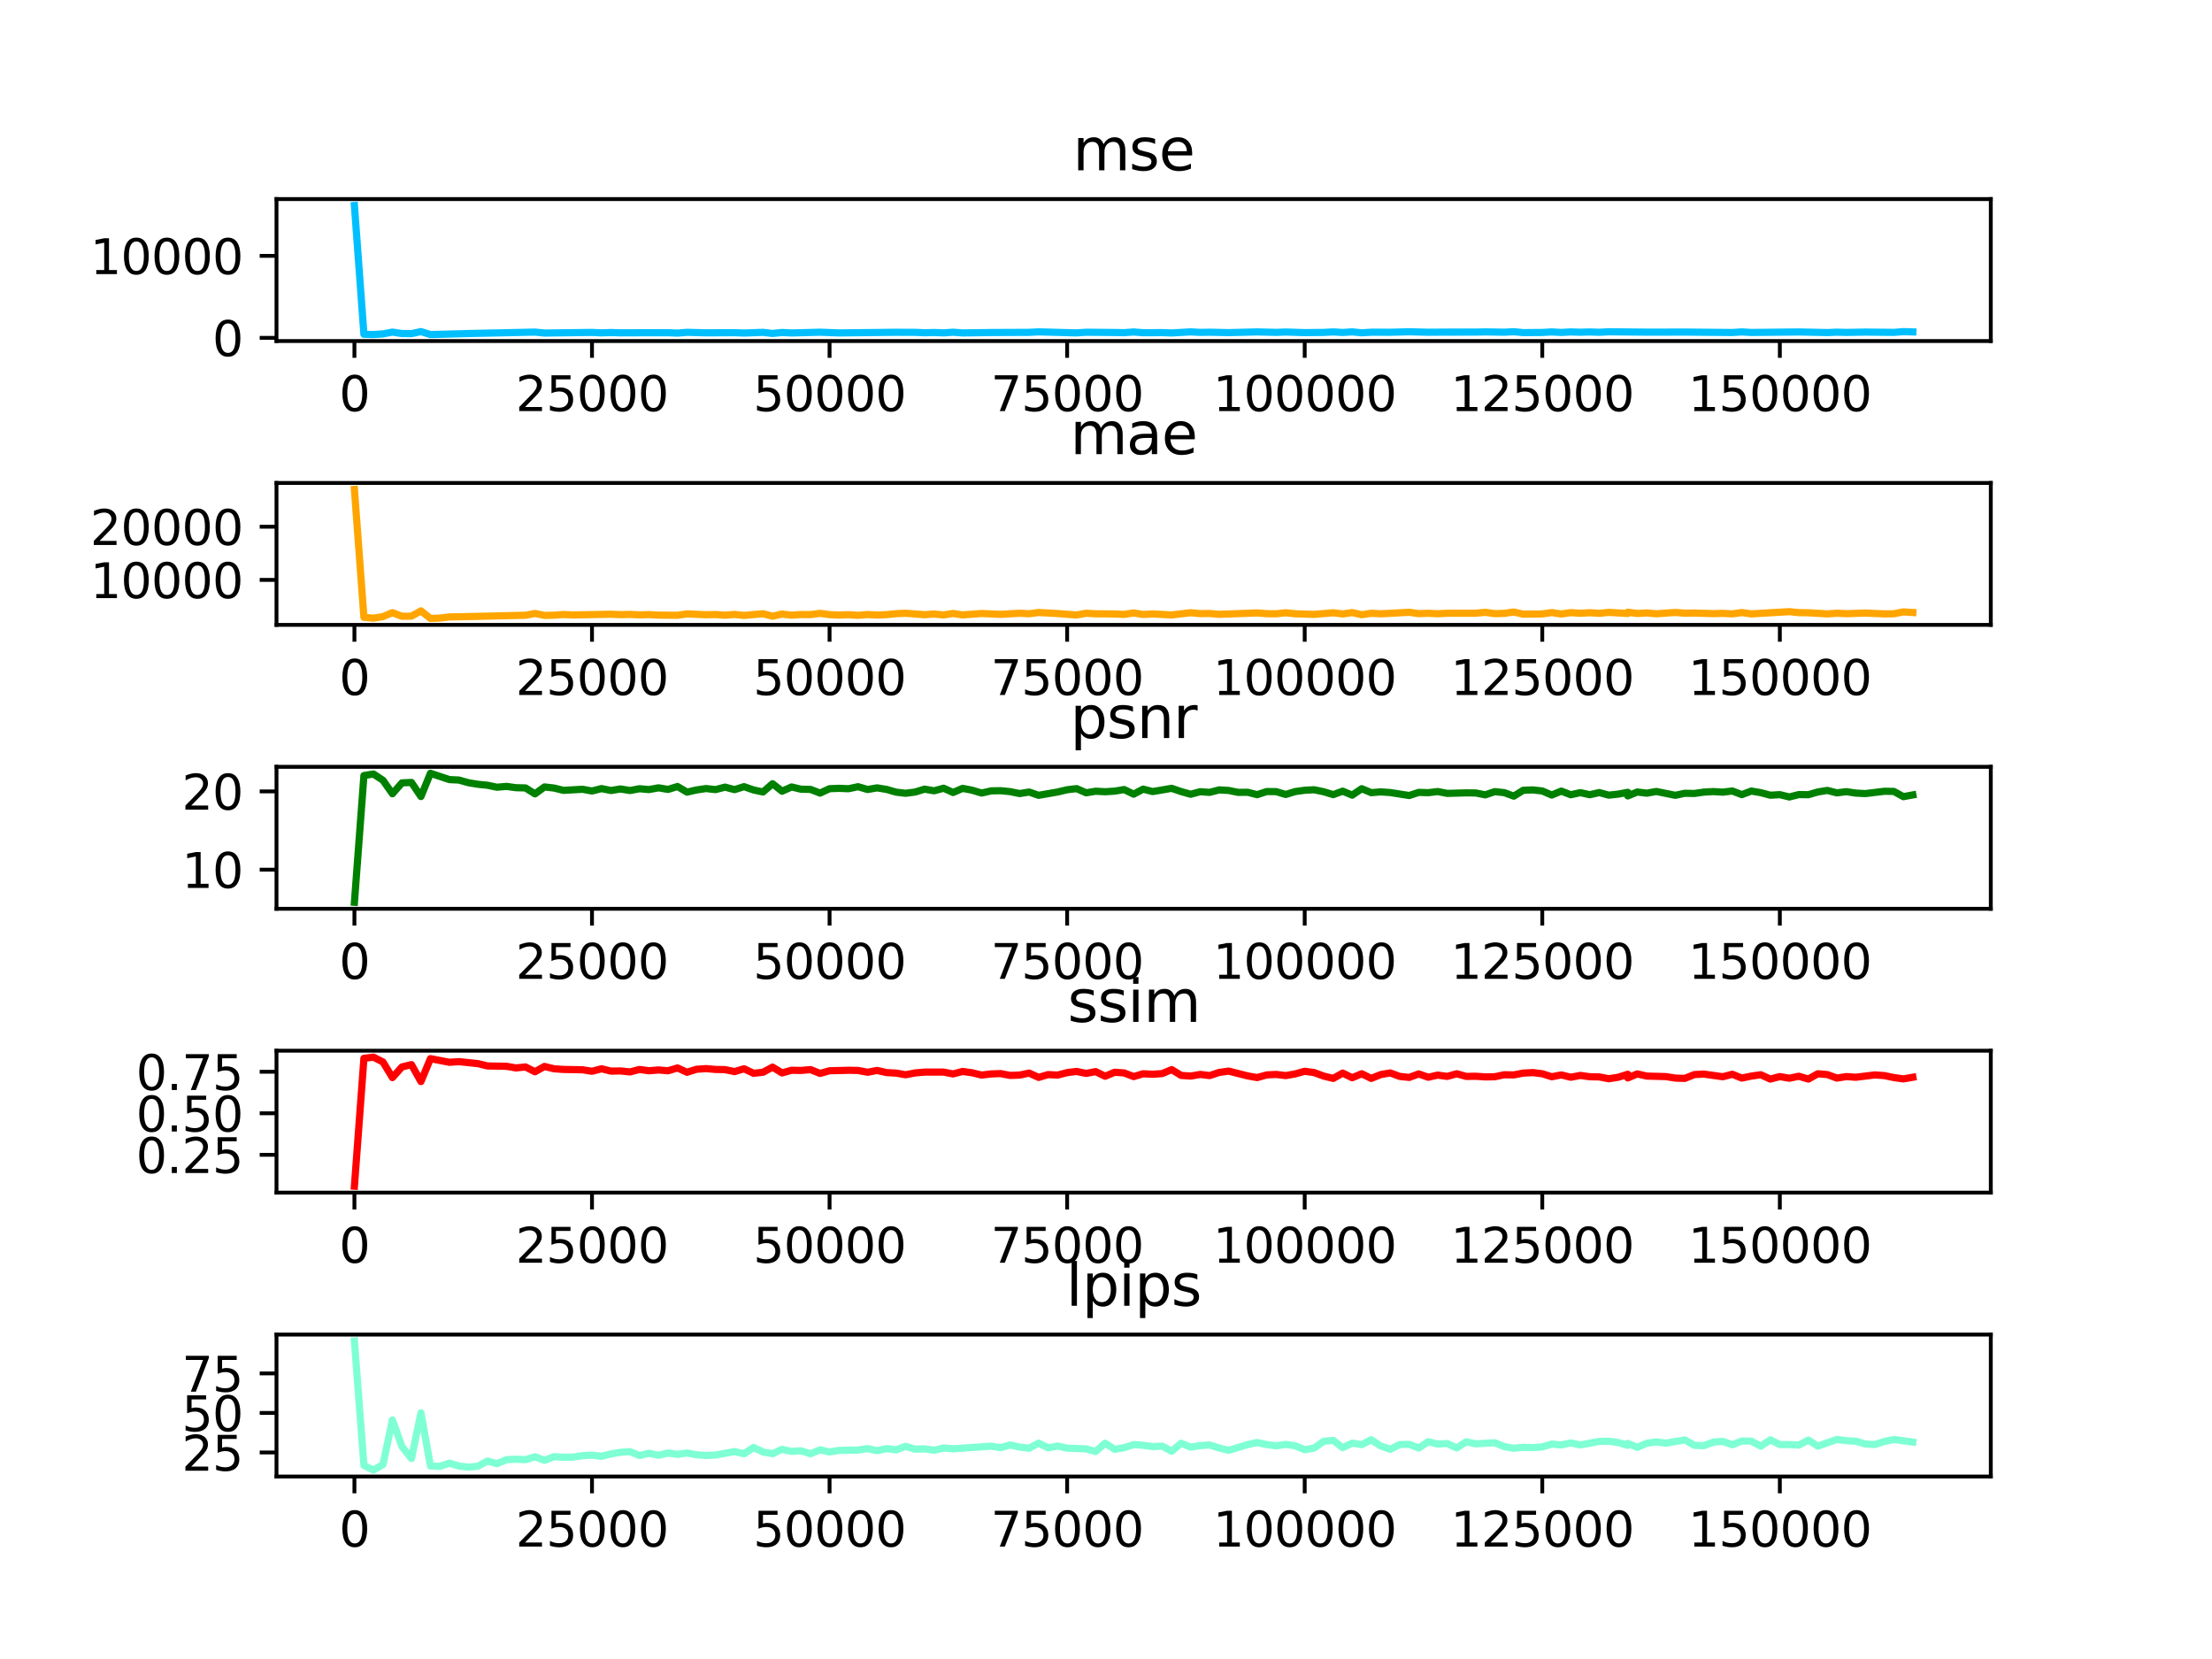 <?xml version="1.0" encoding="utf-8" standalone="no"?>
<!DOCTYPE svg PUBLIC "-//W3C//DTD SVG 1.1//EN"
  "http://www.w3.org/Graphics/SVG/1.1/DTD/svg11.dtd">
<svg xmlns:xlink="http://www.w3.org/1999/xlink" width="460.8pt" height="345.6pt" viewBox="0 0 460.8 345.6" xmlns="http://www.w3.org/2000/svg" version="1.1">
 <defs>
  <style type="text/css">*{stroke-linejoin: round; stroke-linecap: butt}</style>
 </defs>
 <g id="figure_1">
  <g id="patch_1">
   <path d="M 0 345.6 
L 460.8 345.6 
L 460.8 0 
L 0 0 
z
" style="fill: #ffffff"/>
  </g>
  <g id="axes_1">
   <g id="patch_2">
    <path d="M 57.6 71.04 
L 414.72 71.04 
L 414.72 41.472 
L 57.6 41.472 
z
" style="fill: #ffffff"/>
   </g>
   <g id="matplotlib.axis_1">
    <g id="xtick_1">
     <g id="line2d_1">
      <defs>
       <path id="m366ecd8bca" d="M 0 0 
L 0 3.5 
" style="stroke: #000000; stroke-width: 0.8"/>
      </defs>
      <g>
       <use xlink:href="#m366ecd8bca" x="73.833" y="71.04" style="stroke: #000000; stroke-width: 0.8"/>
      </g>
     </g>
     <g id="text_1">
      <!-- 0 -->
      <g transform="translate(70.651 85.638)scale(0.1 -0.1)">
       <defs>
        <path id="DejaVuSans-30" d="M 2034 4250 
Q 1547 4250 1301 3770 
Q 1056 3291 1056 2328 
Q 1056 1369 1301 889 
Q 1547 409 2034 409 
Q 2525 409 2770 889 
Q 3016 1369 3016 2328 
Q 3016 3291 2770 3770 
Q 2525 4250 2034 4250 
z
M 2034 4750 
Q 2819 4750 3233 4129 
Q 3647 3509 3647 2328 
Q 3647 1150 3233 529 
Q 2819 -91 2034 -91 
Q 1250 -91 836 529 
Q 422 1150 422 2328 
Q 422 3509 836 4129 
Q 1250 4750 2034 4750 
z
" transform="scale(0.016)"/>
       </defs>
       <use xlink:href="#DejaVuSans-30"/>
      </g>
     </g>
    </g>
    <g id="xtick_2">
     <g id="line2d_2">
      <g>
       <use xlink:href="#m366ecd8bca" x="123.323" y="71.04" style="stroke: #000000; stroke-width: 0.8"/>
      </g>
     </g>
     <g id="text_2">
      <!-- 25000 -->
      <g transform="translate(107.416 85.638)scale(0.1 -0.1)">
       <defs>
        <path id="DejaVuSans-32" d="M 1228 531 
L 3431 531 
L 3431 0 
L 469 0 
L 469 531 
Q 828 903 1448 1529 
Q 2069 2156 2228 2338 
Q 2531 2678 2651 2914 
Q 2772 3150 2772 3378 
Q 2772 3750 2511 3984 
Q 2250 4219 1831 4219 
Q 1534 4219 1204 4116 
Q 875 4013 500 3803 
L 500 4441 
Q 881 4594 1212 4672 
Q 1544 4750 1819 4750 
Q 2544 4750 2975 4387 
Q 3406 4025 3406 3419 
Q 3406 3131 3298 2873 
Q 3191 2616 2906 2266 
Q 2828 2175 2409 1742 
Q 1991 1309 1228 531 
z
" transform="scale(0.016)"/>
        <path id="DejaVuSans-35" d="M 691 4666 
L 3169 4666 
L 3169 4134 
L 1269 4134 
L 1269 2991 
Q 1406 3038 1543 3061 
Q 1681 3084 1819 3084 
Q 2600 3084 3056 2656 
Q 3513 2228 3513 1497 
Q 3513 744 3044 326 
Q 2575 -91 1722 -91 
Q 1428 -91 1123 -41 
Q 819 9 494 109 
L 494 744 
Q 775 591 1075 516 
Q 1375 441 1709 441 
Q 2250 441 2565 725 
Q 2881 1009 2881 1497 
Q 2881 1984 2565 2268 
Q 2250 2553 1709 2553 
Q 1456 2553 1204 2497 
Q 953 2441 691 2322 
L 691 4666 
z
" transform="scale(0.016)"/>
       </defs>
       <use xlink:href="#DejaVuSans-32"/>
       <use xlink:href="#DejaVuSans-35" x="63.623"/>
       <use xlink:href="#DejaVuSans-30" x="127.246"/>
       <use xlink:href="#DejaVuSans-30" x="190.869"/>
       <use xlink:href="#DejaVuSans-30" x="254.492"/>
      </g>
     </g>
    </g>
    <g id="xtick_3">
     <g id="line2d_3">
      <g>
       <use xlink:href="#m366ecd8bca" x="172.813" y="71.04" style="stroke: #000000; stroke-width: 0.8"/>
      </g>
     </g>
     <g id="text_3">
      <!-- 50000 -->
      <g transform="translate(156.907 85.638)scale(0.1 -0.1)">
       <use xlink:href="#DejaVuSans-35"/>
       <use xlink:href="#DejaVuSans-30" x="63.623"/>
       <use xlink:href="#DejaVuSans-30" x="127.246"/>
       <use xlink:href="#DejaVuSans-30" x="190.869"/>
       <use xlink:href="#DejaVuSans-30" x="254.492"/>
      </g>
     </g>
    </g>
    <g id="xtick_4">
     <g id="line2d_4">
      <g>
       <use xlink:href="#m366ecd8bca" x="222.303" y="71.04" style="stroke: #000000; stroke-width: 0.8"/>
      </g>
     </g>
     <g id="text_4">
      <!-- 75000 -->
      <g transform="translate(206.397 85.638)scale(0.1 -0.1)">
       <defs>
        <path id="DejaVuSans-37" d="M 525 4666 
L 3525 4666 
L 3525 4397 
L 1831 0 
L 1172 0 
L 2766 4134 
L 525 4134 
L 525 4666 
z
" transform="scale(0.016)"/>
       </defs>
       <use xlink:href="#DejaVuSans-37"/>
       <use xlink:href="#DejaVuSans-35" x="63.623"/>
       <use xlink:href="#DejaVuSans-30" x="127.246"/>
       <use xlink:href="#DejaVuSans-30" x="190.869"/>
       <use xlink:href="#DejaVuSans-30" x="254.492"/>
      </g>
     </g>
    </g>
    <g id="xtick_5">
     <g id="line2d_5">
      <g>
       <use xlink:href="#m366ecd8bca" x="271.793" y="71.04" style="stroke: #000000; stroke-width: 0.8"/>
      </g>
     </g>
     <g id="text_5">
      <!-- 100000 -->
      <g transform="translate(252.705 85.638)scale(0.1 -0.1)">
       <defs>
        <path id="DejaVuSans-31" d="M 794 531 
L 1825 531 
L 1825 4091 
L 703 3866 
L 703 4441 
L 1819 4666 
L 2450 4666 
L 2450 531 
L 3481 531 
L 3481 0 
L 794 0 
L 794 531 
z
" transform="scale(0.016)"/>
       </defs>
       <use xlink:href="#DejaVuSans-31"/>
       <use xlink:href="#DejaVuSans-30" x="63.623"/>
       <use xlink:href="#DejaVuSans-30" x="127.246"/>
       <use xlink:href="#DejaVuSans-30" x="190.869"/>
       <use xlink:href="#DejaVuSans-30" x="254.492"/>
       <use xlink:href="#DejaVuSans-30" x="318.115"/>
      </g>
     </g>
    </g>
    <g id="xtick_6">
     <g id="line2d_6">
      <g>
       <use xlink:href="#m366ecd8bca" x="321.283" y="71.04" style="stroke: #000000; stroke-width: 0.8"/>
      </g>
     </g>
     <g id="text_6">
      <!-- 125000 -->
      <g transform="translate(302.195 85.638)scale(0.1 -0.1)">
       <use xlink:href="#DejaVuSans-31"/>
       <use xlink:href="#DejaVuSans-32" x="63.623"/>
       <use xlink:href="#DejaVuSans-35" x="127.246"/>
       <use xlink:href="#DejaVuSans-30" x="190.869"/>
       <use xlink:href="#DejaVuSans-30" x="254.492"/>
       <use xlink:href="#DejaVuSans-30" x="318.115"/>
      </g>
     </g>
    </g>
    <g id="xtick_7">
     <g id="line2d_7">
      <g>
       <use xlink:href="#m366ecd8bca" x="370.773" y="71.04" style="stroke: #000000; stroke-width: 0.8"/>
      </g>
     </g>
     <g id="text_7">
      <!-- 150000 -->
      <g transform="translate(351.685 85.638)scale(0.1 -0.1)">
       <use xlink:href="#DejaVuSans-31"/>
       <use xlink:href="#DejaVuSans-35" x="63.623"/>
       <use xlink:href="#DejaVuSans-30" x="127.246"/>
       <use xlink:href="#DejaVuSans-30" x="190.869"/>
       <use xlink:href="#DejaVuSans-30" x="254.492"/>
       <use xlink:href="#DejaVuSans-30" x="318.115"/>
      </g>
     </g>
    </g>
   </g>
   <g id="matplotlib.axis_2">
    <g id="ytick_1">
     <g id="line2d_8">
      <defs>
       <path id="mb824ceffa5" d="M 0 0 
L -3.5 0 
" style="stroke: #000000; stroke-width: 0.8"/>
      </defs>
      <g>
       <use xlink:href="#mb824ceffa5" x="57.6" y="70.375" style="stroke: #000000; stroke-width: 0.8"/>
      </g>
     </g>
     <g id="text_8">
      <!-- 0 -->
      <g transform="translate(44.237 74.174)scale(0.1 -0.1)">
       <use xlink:href="#DejaVuSans-30"/>
      </g>
     </g>
    </g>
    <g id="ytick_2">
     <g id="line2d_9">
      <g>
       <use xlink:href="#mb824ceffa5" x="57.6" y="53.303" style="stroke: #000000; stroke-width: 0.8"/>
      </g>
     </g>
     <g id="text_9">
      <!-- 10000 -->
      <g transform="translate(18.788 57.102)scale(0.1 -0.1)">
       <use xlink:href="#DejaVuSans-31"/>
       <use xlink:href="#DejaVuSans-30" x="63.623"/>
       <use xlink:href="#DejaVuSans-30" x="127.246"/>
       <use xlink:href="#DejaVuSans-30" x="190.869"/>
       <use xlink:href="#DejaVuSans-30" x="254.492"/>
      </g>
     </g>
    </g>
   </g>
   <g id="line2d_10">
    <path d="M 73.833 42.816 
L 75.812 69.645 
L 77.792 69.689 
L 79.772 69.568 
L 81.751 69.181 
L 83.731 69.488 
L 85.71 69.501 
L 87.69 69.08 
L 89.67 69.696 
L 97.588 69.482 
L 111.445 69.183 
L 113.425 69.377 
L 123.323 69.251 
L 125.302 69.34 
L 127.282 69.273 
L 129.262 69.336 
L 133.221 69.321 
L 139.16 69.313 
L 141.139 69.389 
L 143.119 69.231 
L 147.078 69.335 
L 153.017 69.303 
L 154.996 69.378 
L 158.956 69.234 
L 160.935 69.467 
L 162.915 69.261 
L 164.894 69.362 
L 170.833 69.207 
L 174.792 69.352 
L 186.67 69.222 
L 190.629 69.235 
L 192.609 69.316 
L 194.588 69.267 
L 196.568 69.346 
L 198.548 69.208 
L 200.527 69.353 
L 206.466 69.273 
L 214.384 69.236 
L 216.364 69.134 
L 224.282 69.348 
L 226.262 69.212 
L 232.201 69.267 
L 234.18 69.302 
L 236.16 69.158 
L 238.14 69.312 
L 242.099 69.29 
L 244.078 69.359 
L 248.038 69.14 
L 250.017 69.244 
L 251.997 69.207 
L 255.956 69.293 
L 261.895 69.145 
L 265.854 69.244 
L 267.834 69.169 
L 271.793 69.293 
L 275.752 69.248 
L 277.732 69.148 
L 279.711 69.261 
L 281.691 69.137 
L 283.67 69.329 
L 285.65 69.206 
L 289.609 69.216 
L 293.568 69.115 
L 297.528 69.214 
L 301.487 69.188 
L 307.426 69.186 
L 309.405 69.139 
L 313.364 69.207 
L 315.344 69.104 
L 317.324 69.292 
L 321.283 69.259 
L 323.262 69.146 
L 325.242 69.257 
L 327.222 69.148 
L 329.201 69.211 
L 331.181 69.156 
L 333.16 69.222 
L 335.14 69.117 
L 343.058 69.195 
L 347.018 69.19 
L 350.977 69.179 
L 360.875 69.268 
L 362.854 69.144 
L 364.834 69.26 
L 374.732 69.157 
L 378.691 69.237 
L 380.671 69.282 
L 382.65 69.198 
L 384.63 69.252 
L 388.589 69.182 
L 394.528 69.242 
L 396.508 69.086 
L 398.487 69.143 
L 398.487 69.143 
" clip-path="url(#p2073934089)" style="fill: none; stroke: #00bfff; stroke-width: 1.5; stroke-linecap: square"/>
   </g>
   <g id="patch_3">
    <path d="M 57.6 71.04 
L 57.6 41.472 
" style="fill: none; stroke: #000000; stroke-width: 0.8; stroke-linejoin: miter; stroke-linecap: square"/>
   </g>
   <g id="patch_4">
    <path d="M 414.72 71.04 
L 414.72 41.472 
" style="fill: none; stroke: #000000; stroke-width: 0.8; stroke-linejoin: miter; stroke-linecap: square"/>
   </g>
   <g id="patch_5">
    <path d="M 57.6 71.04 
L 414.72 71.04 
" style="fill: none; stroke: #000000; stroke-width: 0.8; stroke-linejoin: miter; stroke-linecap: square"/>
   </g>
   <g id="patch_6">
    <path d="M 57.6 41.472 
L 414.72 41.472 
" style="fill: none; stroke: #000000; stroke-width: 0.8; stroke-linejoin: miter; stroke-linecap: square"/>
   </g>
   <g id="text_10">
    <!-- mse -->
    <g transform="translate(223.498 35.472)scale(0.12 -0.12)">
     <defs>
      <path id="DejaVuSans-6d" d="M 3328 2828 
Q 3544 3216 3844 3400 
Q 4144 3584 4550 3584 
Q 5097 3584 5394 3201 
Q 5691 2819 5691 2113 
L 5691 0 
L 5113 0 
L 5113 2094 
Q 5113 2597 4934 2840 
Q 4756 3084 4391 3084 
Q 3944 3084 3684 2787 
Q 3425 2491 3425 1978 
L 3425 0 
L 2847 0 
L 2847 2094 
Q 2847 2600 2669 2842 
Q 2491 3084 2119 3084 
Q 1678 3084 1418 2786 
Q 1159 2488 1159 1978 
L 1159 0 
L 581 0 
L 581 3500 
L 1159 3500 
L 1159 2956 
Q 1356 3278 1631 3431 
Q 1906 3584 2284 3584 
Q 2666 3584 2933 3390 
Q 3200 3197 3328 2828 
z
" transform="scale(0.016)"/>
      <path id="DejaVuSans-73" d="M 2834 3397 
L 2834 2853 
Q 2591 2978 2328 3040 
Q 2066 3103 1784 3103 
Q 1356 3103 1142 2972 
Q 928 2841 928 2578 
Q 928 2378 1081 2264 
Q 1234 2150 1697 2047 
L 1894 2003 
Q 2506 1872 2764 1633 
Q 3022 1394 3022 966 
Q 3022 478 2636 193 
Q 2250 -91 1575 -91 
Q 1294 -91 989 -36 
Q 684 19 347 128 
L 347 722 
Q 666 556 975 473 
Q 1284 391 1588 391 
Q 1994 391 2212 530 
Q 2431 669 2431 922 
Q 2431 1156 2273 1281 
Q 2116 1406 1581 1522 
L 1381 1569 
Q 847 1681 609 1914 
Q 372 2147 372 2553 
Q 372 3047 722 3315 
Q 1072 3584 1716 3584 
Q 2034 3584 2315 3537 
Q 2597 3491 2834 3397 
z
" transform="scale(0.016)"/>
      <path id="DejaVuSans-65" d="M 3597 1894 
L 3597 1613 
L 953 1613 
Q 991 1019 1311 708 
Q 1631 397 2203 397 
Q 2534 397 2845 478 
Q 3156 559 3463 722 
L 3463 178 
Q 3153 47 2828 -22 
Q 2503 -91 2169 -91 
Q 1331 -91 842 396 
Q 353 884 353 1716 
Q 353 2575 817 3079 
Q 1281 3584 2069 3584 
Q 2775 3584 3186 3129 
Q 3597 2675 3597 1894 
z
M 3022 2063 
Q 3016 2534 2758 2815 
Q 2500 3097 2075 3097 
Q 1594 3097 1305 2825 
Q 1016 2553 972 2059 
L 3022 2063 
z
" transform="scale(0.016)"/>
     </defs>
     <use xlink:href="#DejaVuSans-6d"/>
     <use xlink:href="#DejaVuSans-73" x="97.412"/>
     <use xlink:href="#DejaVuSans-65" x="149.512"/>
    </g>
   </g>
  </g>
  <g id="axes_2">
   <g id="patch_7">
    <path d="M 57.6 130.176 
L 414.72 130.176 
L 414.72 100.608 
L 57.6 100.608 
z
" style="fill: #ffffff"/>
   </g>
   <g id="matplotlib.axis_3">
    <g id="xtick_8">
     <g id="line2d_11">
      <g>
       <use xlink:href="#m366ecd8bca" x="73.833" y="130.176" style="stroke: #000000; stroke-width: 0.8"/>
      </g>
     </g>
     <g id="text_11">
      <!-- 0 -->
      <g transform="translate(70.651 144.774)scale(0.1 -0.1)">
       <use xlink:href="#DejaVuSans-30"/>
      </g>
     </g>
    </g>
    <g id="xtick_9">
     <g id="line2d_12">
      <g>
       <use xlink:href="#m366ecd8bca" x="123.323" y="130.176" style="stroke: #000000; stroke-width: 0.8"/>
      </g>
     </g>
     <g id="text_12">
      <!-- 25000 -->
      <g transform="translate(107.416 144.774)scale(0.1 -0.1)">
       <use xlink:href="#DejaVuSans-32"/>
       <use xlink:href="#DejaVuSans-35" x="63.623"/>
       <use xlink:href="#DejaVuSans-30" x="127.246"/>
       <use xlink:href="#DejaVuSans-30" x="190.869"/>
       <use xlink:href="#DejaVuSans-30" x="254.492"/>
      </g>
     </g>
    </g>
    <g id="xtick_10">
     <g id="line2d_13">
      <g>
       <use xlink:href="#m366ecd8bca" x="172.813" y="130.176" style="stroke: #000000; stroke-width: 0.8"/>
      </g>
     </g>
     <g id="text_13">
      <!-- 50000 -->
      <g transform="translate(156.907 144.774)scale(0.1 -0.1)">
       <use xlink:href="#DejaVuSans-35"/>
       <use xlink:href="#DejaVuSans-30" x="63.623"/>
       <use xlink:href="#DejaVuSans-30" x="127.246"/>
       <use xlink:href="#DejaVuSans-30" x="190.869"/>
       <use xlink:href="#DejaVuSans-30" x="254.492"/>
      </g>
     </g>
    </g>
    <g id="xtick_11">
     <g id="line2d_14">
      <g>
       <use xlink:href="#m366ecd8bca" x="222.303" y="130.176" style="stroke: #000000; stroke-width: 0.8"/>
      </g>
     </g>
     <g id="text_14">
      <!-- 75000 -->
      <g transform="translate(206.397 144.774)scale(0.1 -0.1)">
       <use xlink:href="#DejaVuSans-37"/>
       <use xlink:href="#DejaVuSans-35" x="63.623"/>
       <use xlink:href="#DejaVuSans-30" x="127.246"/>
       <use xlink:href="#DejaVuSans-30" x="190.869"/>
       <use xlink:href="#DejaVuSans-30" x="254.492"/>
      </g>
     </g>
    </g>
    <g id="xtick_12">
     <g id="line2d_15">
      <g>
       <use xlink:href="#m366ecd8bca" x="271.793" y="130.176" style="stroke: #000000; stroke-width: 0.8"/>
      </g>
     </g>
     <g id="text_15">
      <!-- 100000 -->
      <g transform="translate(252.705 144.774)scale(0.1 -0.1)">
       <use xlink:href="#DejaVuSans-31"/>
       <use xlink:href="#DejaVuSans-30" x="63.623"/>
       <use xlink:href="#DejaVuSans-30" x="127.246"/>
       <use xlink:href="#DejaVuSans-30" x="190.869"/>
       <use xlink:href="#DejaVuSans-30" x="254.492"/>
       <use xlink:href="#DejaVuSans-30" x="318.115"/>
      </g>
     </g>
    </g>
    <g id="xtick_13">
     <g id="line2d_16">
      <g>
       <use xlink:href="#m366ecd8bca" x="321.283" y="130.176" style="stroke: #000000; stroke-width: 0.8"/>
      </g>
     </g>
     <g id="text_16">
      <!-- 125000 -->
      <g transform="translate(302.195 144.774)scale(0.1 -0.1)">
       <use xlink:href="#DejaVuSans-31"/>
       <use xlink:href="#DejaVuSans-32" x="63.623"/>
       <use xlink:href="#DejaVuSans-35" x="127.246"/>
       <use xlink:href="#DejaVuSans-30" x="190.869"/>
       <use xlink:href="#DejaVuSans-30" x="254.492"/>
       <use xlink:href="#DejaVuSans-30" x="318.115"/>
      </g>
     </g>
    </g>
    <g id="xtick_14">
     <g id="line2d_17">
      <g>
       <use xlink:href="#m366ecd8bca" x="370.773" y="130.176" style="stroke: #000000; stroke-width: 0.8"/>
      </g>
     </g>
     <g id="text_17">
      <!-- 150000 -->
      <g transform="translate(351.685 144.774)scale(0.1 -0.1)">
       <use xlink:href="#DejaVuSans-31"/>
       <use xlink:href="#DejaVuSans-35" x="63.623"/>
       <use xlink:href="#DejaVuSans-30" x="127.246"/>
       <use xlink:href="#DejaVuSans-30" x="190.869"/>
       <use xlink:href="#DejaVuSans-30" x="254.492"/>
       <use xlink:href="#DejaVuSans-30" x="318.115"/>
      </g>
     </g>
    </g>
   </g>
   <g id="matplotlib.axis_4">
    <g id="ytick_3">
     <g id="line2d_18">
      <g>
       <use xlink:href="#mb824ceffa5" x="57.6" y="120.803" style="stroke: #000000; stroke-width: 0.8"/>
      </g>
     </g>
     <g id="text_18">
      <!-- 10000 -->
      <g transform="translate(18.788 124.602)scale(0.1 -0.1)">
       <use xlink:href="#DejaVuSans-31"/>
       <use xlink:href="#DejaVuSans-30" x="63.623"/>
       <use xlink:href="#DejaVuSans-30" x="127.246"/>
       <use xlink:href="#DejaVuSans-30" x="190.869"/>
       <use xlink:href="#DejaVuSans-30" x="254.492"/>
      </g>
     </g>
    </g>
    <g id="ytick_4">
     <g id="line2d_19">
      <g>
       <use xlink:href="#mb824ceffa5" x="57.6" y="109.727" style="stroke: #000000; stroke-width: 0.8"/>
      </g>
     </g>
     <g id="text_19">
      <!-- 20000 -->
      <g transform="translate(18.788 113.526)scale(0.1 -0.1)">
       <use xlink:href="#DejaVuSans-32"/>
       <use xlink:href="#DejaVuSans-30" x="63.623"/>
       <use xlink:href="#DejaVuSans-30" x="127.246"/>
       <use xlink:href="#DejaVuSans-30" x="190.869"/>
       <use xlink:href="#DejaVuSans-30" x="254.492"/>
      </g>
     </g>
    </g>
   </g>
   <g id="line2d_20">
    <path d="M 73.833 101.952 
L 75.812 128.599 
L 77.792 128.777 
L 79.772 128.457 
L 81.751 127.628 
L 83.731 128.38 
L 85.71 128.361 
L 87.69 127.257 
L 89.67 128.832 
L 91.649 128.753 
L 93.629 128.517 
L 97.588 128.444 
L 109.466 128.166 
L 111.445 127.796 
L 113.425 128.201 
L 115.404 128.163 
L 117.384 128.004 
L 119.364 128.103 
L 127.282 127.956 
L 129.262 128.041 
L 131.241 127.993 
L 133.221 128.086 
L 135.2 128.029 
L 137.18 128.14 
L 141.139 128.173 
L 143.119 127.882 
L 147.078 128.062 
L 149.058 128.018 
L 151.037 128.157 
L 153.017 127.992 
L 154.996 128.207 
L 158.956 127.848 
L 160.935 128.369 
L 162.915 127.912 
L 164.894 128.151 
L 166.874 128.019 
L 168.854 128.036 
L 170.833 127.768 
L 172.813 128.039 
L 174.792 128.127 
L 176.772 128.046 
L 178.752 128.185 
L 180.731 128.017 
L 182.711 128.118 
L 184.69 128.04 
L 186.67 127.84 
L 188.65 127.754 
L 192.609 128.053 
L 194.588 127.905 
L 196.568 128.11 
L 198.548 127.793 
L 200.527 128.099 
L 204.486 127.8 
L 208.446 127.982 
L 212.405 127.751 
L 214.384 127.855 
L 216.364 127.597 
L 220.323 127.812 
L 224.282 128.11 
L 226.262 127.748 
L 228.242 127.865 
L 232.201 127.897 
L 234.18 127.994 
L 236.16 127.685 
L 238.14 128.012 
L 240.119 127.892 
L 244.078 128.104 
L 248.038 127.644 
L 250.017 127.826 
L 251.997 127.799 
L 253.976 127.977 
L 261.895 127.682 
L 263.874 127.847 
L 265.854 127.86 
L 267.834 127.654 
L 269.813 127.86 
L 273.772 127.988 
L 277.732 127.651 
L 279.711 127.9 
L 281.691 127.613 
L 283.67 128.055 
L 285.65 127.76 
L 287.63 127.867 
L 293.568 127.551 
L 295.548 127.829 
L 297.528 127.761 
L 299.507 127.857 
L 301.487 127.747 
L 307.426 127.744 
L 309.405 127.555 
L 311.385 127.838 
L 313.364 127.778 
L 315.344 127.492 
L 317.324 127.942 
L 321.283 127.893 
L 323.262 127.612 
L 325.242 127.907 
L 327.222 127.619 
L 329.201 127.76 
L 331.181 127.642 
L 333.16 127.765 
L 335.14 127.569 
L 339.099 127.802 
L 339.099 127.535 
L 341.079 127.799 
L 343.058 127.683 
L 345.038 127.862 
L 348.997 127.584 
L 350.977 127.736 
L 352.956 127.707 
L 356.916 127.832 
L 358.895 127.774 
L 360.875 127.882 
L 362.854 127.607 
L 364.834 127.883 
L 372.752 127.422 
L 374.732 127.626 
L 376.712 127.65 
L 380.671 127.888 
L 382.65 127.746 
L 384.63 127.84 
L 388.589 127.711 
L 392.548 127.884 
L 394.528 127.853 
L 396.508 127.466 
L 398.487 127.596 
L 398.487 127.596 
" clip-path="url(#p2ee02d1162)" style="fill: none; stroke: #ffa500; stroke-width: 1.5; stroke-linecap: square"/>
   </g>
   <g id="patch_8">
    <path d="M 57.6 130.176 
L 57.6 100.608 
" style="fill: none; stroke: #000000; stroke-width: 0.8; stroke-linejoin: miter; stroke-linecap: square"/>
   </g>
   <g id="patch_9">
    <path d="M 414.72 130.176 
L 414.72 100.608 
" style="fill: none; stroke: #000000; stroke-width: 0.8; stroke-linejoin: miter; stroke-linecap: square"/>
   </g>
   <g id="patch_10">
    <path d="M 57.6 130.176 
L 414.72 130.176 
" style="fill: none; stroke: #000000; stroke-width: 0.8; stroke-linejoin: miter; stroke-linecap: square"/>
   </g>
   <g id="patch_11">
    <path d="M 57.6 100.608 
L 414.72 100.608 
" style="fill: none; stroke: #000000; stroke-width: 0.8; stroke-linejoin: miter; stroke-linecap: square"/>
   </g>
   <g id="text_20">
    <!-- mae -->
    <g transform="translate(222.947 94.608)scale(0.12 -0.12)">
     <defs>
      <path id="DejaVuSans-61" d="M 2194 1759 
Q 1497 1759 1228 1600 
Q 959 1441 959 1056 
Q 959 750 1161 570 
Q 1363 391 1709 391 
Q 2188 391 2477 730 
Q 2766 1069 2766 1631 
L 2766 1759 
L 2194 1759 
z
M 3341 1997 
L 3341 0 
L 2766 0 
L 2766 531 
Q 2569 213 2275 61 
Q 1981 -91 1556 -91 
Q 1019 -91 701 211 
Q 384 513 384 1019 
Q 384 1609 779 1909 
Q 1175 2209 1959 2209 
L 2766 2209 
L 2766 2266 
Q 2766 2663 2505 2880 
Q 2244 3097 1772 3097 
Q 1472 3097 1187 3025 
Q 903 2953 641 2809 
L 641 3341 
Q 956 3463 1253 3523 
Q 1550 3584 1831 3584 
Q 2591 3584 2966 3190 
Q 3341 2797 3341 1997 
z
" transform="scale(0.016)"/>
     </defs>
     <use xlink:href="#DejaVuSans-6d"/>
     <use xlink:href="#DejaVuSans-61" x="97.412"/>
     <use xlink:href="#DejaVuSans-65" x="158.691"/>
    </g>
   </g>
  </g>
  <g id="axes_3">
   <g id="patch_12">
    <path d="M 57.6 189.312 
L 414.72 189.312 
L 414.72 159.744 
L 57.6 159.744 
z
" style="fill: #ffffff"/>
   </g>
   <g id="matplotlib.axis_5">
    <g id="xtick_15">
     <g id="line2d_21">
      <g>
       <use xlink:href="#m366ecd8bca" x="73.833" y="189.312" style="stroke: #000000; stroke-width: 0.8"/>
      </g>
     </g>
     <g id="text_21">
      <!-- 0 -->
      <g transform="translate(70.651 203.91)scale(0.1 -0.1)">
       <use xlink:href="#DejaVuSans-30"/>
      </g>
     </g>
    </g>
    <g id="xtick_16">
     <g id="line2d_22">
      <g>
       <use xlink:href="#m366ecd8bca" x="123.323" y="189.312" style="stroke: #000000; stroke-width: 0.8"/>
      </g>
     </g>
     <g id="text_22">
      <!-- 25000 -->
      <g transform="translate(107.416 203.91)scale(0.1 -0.1)">
       <use xlink:href="#DejaVuSans-32"/>
       <use xlink:href="#DejaVuSans-35" x="63.623"/>
       <use xlink:href="#DejaVuSans-30" x="127.246"/>
       <use xlink:href="#DejaVuSans-30" x="190.869"/>
       <use xlink:href="#DejaVuSans-30" x="254.492"/>
      </g>
     </g>
    </g>
    <g id="xtick_17">
     <g id="line2d_23">
      <g>
       <use xlink:href="#m366ecd8bca" x="172.813" y="189.312" style="stroke: #000000; stroke-width: 0.8"/>
      </g>
     </g>
     <g id="text_23">
      <!-- 50000 -->
      <g transform="translate(156.907 203.91)scale(0.1 -0.1)">
       <use xlink:href="#DejaVuSans-35"/>
       <use xlink:href="#DejaVuSans-30" x="63.623"/>
       <use xlink:href="#DejaVuSans-30" x="127.246"/>
       <use xlink:href="#DejaVuSans-30" x="190.869"/>
       <use xlink:href="#DejaVuSans-30" x="254.492"/>
      </g>
     </g>
    </g>
    <g id="xtick_18">
     <g id="line2d_24">
      <g>
       <use xlink:href="#m366ecd8bca" x="222.303" y="189.312" style="stroke: #000000; stroke-width: 0.8"/>
      </g>
     </g>
     <g id="text_24">
      <!-- 75000 -->
      <g transform="translate(206.397 203.91)scale(0.1 -0.1)">
       <use xlink:href="#DejaVuSans-37"/>
       <use xlink:href="#DejaVuSans-35" x="63.623"/>
       <use xlink:href="#DejaVuSans-30" x="127.246"/>
       <use xlink:href="#DejaVuSans-30" x="190.869"/>
       <use xlink:href="#DejaVuSans-30" x="254.492"/>
      </g>
     </g>
    </g>
    <g id="xtick_19">
     <g id="line2d_25">
      <g>
       <use xlink:href="#m366ecd8bca" x="271.793" y="189.312" style="stroke: #000000; stroke-width: 0.8"/>
      </g>
     </g>
     <g id="text_25">
      <!-- 100000 -->
      <g transform="translate(252.705 203.91)scale(0.1 -0.1)">
       <use xlink:href="#DejaVuSans-31"/>
       <use xlink:href="#DejaVuSans-30" x="63.623"/>
       <use xlink:href="#DejaVuSans-30" x="127.246"/>
       <use xlink:href="#DejaVuSans-30" x="190.869"/>
       <use xlink:href="#DejaVuSans-30" x="254.492"/>
       <use xlink:href="#DejaVuSans-30" x="318.115"/>
      </g>
     </g>
    </g>
    <g id="xtick_20">
     <g id="line2d_26">
      <g>
       <use xlink:href="#m366ecd8bca" x="321.283" y="189.312" style="stroke: #000000; stroke-width: 0.8"/>
      </g>
     </g>
     <g id="text_26">
      <!-- 125000 -->
      <g transform="translate(302.195 203.91)scale(0.1 -0.1)">
       <use xlink:href="#DejaVuSans-31"/>
       <use xlink:href="#DejaVuSans-32" x="63.623"/>
       <use xlink:href="#DejaVuSans-35" x="127.246"/>
       <use xlink:href="#DejaVuSans-30" x="190.869"/>
       <use xlink:href="#DejaVuSans-30" x="254.492"/>
       <use xlink:href="#DejaVuSans-30" x="318.115"/>
      </g>
     </g>
    </g>
    <g id="xtick_21">
     <g id="line2d_27">
      <g>
       <use xlink:href="#m366ecd8bca" x="370.773" y="189.312" style="stroke: #000000; stroke-width: 0.8"/>
      </g>
     </g>
     <g id="text_27">
      <!-- 150000 -->
      <g transform="translate(351.685 203.91)scale(0.1 -0.1)">
       <use xlink:href="#DejaVuSans-31"/>
       <use xlink:href="#DejaVuSans-35" x="63.623"/>
       <use xlink:href="#DejaVuSans-30" x="127.246"/>
       <use xlink:href="#DejaVuSans-30" x="190.869"/>
       <use xlink:href="#DejaVuSans-30" x="254.492"/>
       <use xlink:href="#DejaVuSans-30" x="318.115"/>
      </g>
     </g>
    </g>
   </g>
   <g id="matplotlib.axis_6">
    <g id="ytick_5">
     <g id="line2d_28">
      <g>
       <use xlink:href="#mb824ceffa5" x="57.6" y="181.166" style="stroke: #000000; stroke-width: 0.8"/>
      </g>
     </g>
     <g id="text_28">
      <!-- 10 -->
      <g transform="translate(37.875 184.966)scale(0.1 -0.1)">
       <use xlink:href="#DejaVuSans-31"/>
       <use xlink:href="#DejaVuSans-30" x="63.623"/>
      </g>
     </g>
    </g>
    <g id="ytick_6">
     <g id="line2d_29">
      <g>
       <use xlink:href="#mb824ceffa5" x="57.6" y="164.86" style="stroke: #000000; stroke-width: 0.8"/>
      </g>
     </g>
     <g id="text_29">
      <!-- 20 -->
      <g transform="translate(37.875 168.659)scale(0.1 -0.1)">
       <use xlink:href="#DejaVuSans-32"/>
       <use xlink:href="#DejaVuSans-30" x="63.623"/>
      </g>
     </g>
    </g>
   </g>
   <g id="line2d_30">
    <path d="M 73.833 187.968 
L 75.812 161.558 
L 77.792 161.235 
L 79.772 162.539 
L 81.751 165.354 
L 83.731 163.089 
L 85.71 162.994 
L 87.69 165.933 
L 89.67 161.088 
L 93.629 162.404 
L 95.608 162.497 
L 97.588 163.056 
L 99.568 163.381 
L 101.547 163.58 
L 103.527 163.992 
L 105.506 163.821 
L 107.486 164.092 
L 109.466 164.137 
L 111.445 165.378 
L 113.425 163.935 
L 115.404 164.163 
L 117.384 164.648 
L 121.343 164.419 
L 123.323 164.78 
L 125.302 164.279 
L 127.282 164.68 
L 129.262 164.354 
L 131.241 164.679 
L 133.221 164.309 
L 135.2 164.481 
L 137.18 164.116 
L 139.16 164.45 
L 141.139 163.844 
L 143.119 165.016 
L 145.098 164.565 
L 147.078 164.269 
L 149.058 164.491 
L 151.037 163.973 
L 153.017 164.493 
L 154.996 163.875 
L 156.976 164.565 
L 158.956 164.984 
L 160.935 163.26 
L 162.915 164.827 
L 164.894 163.94 
L 166.874 164.408 
L 168.854 164.45 
L 170.833 165.215 
L 172.813 164.299 
L 174.792 164.225 
L 176.772 164.307 
L 178.752 163.883 
L 180.731 164.467 
L 182.711 164.126 
L 184.69 164.45 
L 186.67 165.018 
L 188.65 165.254 
L 190.629 164.997 
L 192.609 164.395 
L 194.588 164.739 
L 196.568 164.198 
L 198.548 165.091 
L 200.527 164.23 
L 202.507 164.61 
L 204.486 165.205 
L 206.466 164.755 
L 208.446 164.715 
L 210.425 164.91 
L 212.405 165.313 
L 214.384 164.993 
L 216.364 165.677 
L 220.323 164.987 
L 222.303 164.521 
L 224.282 164.284 
L 226.262 165.155 
L 228.242 164.829 
L 230.221 164.93 
L 232.201 164.811 
L 234.18 164.477 
L 236.16 165.44 
L 238.14 164.39 
L 240.119 164.899 
L 244.078 164.221 
L 246.058 164.902 
L 248.038 165.457 
L 250.017 164.927 
L 251.997 165.064 
L 253.976 164.547 
L 255.956 164.666 
L 257.936 165.064 
L 259.915 165.046 
L 261.895 165.545 
L 263.874 164.894 
L 265.854 164.912 
L 267.834 165.504 
L 269.813 164.897 
L 271.793 164.622 
L 273.772 164.521 
L 275.752 164.935 
L 277.732 165.538 
L 279.711 164.814 
L 281.691 165.641 
L 283.67 164.302 
L 285.65 165.126 
L 287.63 164.964 
L 289.609 165.101 
L 293.568 165.724 
L 295.548 165.067 
L 297.528 165.13 
L 299.507 164.892 
L 301.487 165.279 
L 305.446 165.166 
L 307.426 165.189 
L 309.405 165.584 
L 311.385 164.912 
L 313.364 165.122 
L 315.344 165.85 
L 317.324 164.625 
L 319.303 164.556 
L 321.283 164.77 
L 323.262 165.621 
L 325.242 164.798 
L 327.222 165.563 
L 329.201 165.119 
L 331.181 165.556 
L 333.16 165.106 
L 335.14 165.644 
L 337.12 165.429 
L 339.099 165.057 
L 339.099 165.801 
L 341.079 164.987 
L 343.058 165.236 
L 345.038 164.876 
L 348.997 165.677 
L 350.977 165.254 
L 352.956 165.295 
L 354.936 165.008 
L 356.916 164.899 
L 358.895 165.02 
L 360.875 164.78 
L 362.854 165.536 
L 364.834 164.791 
L 366.814 165.13 
L 368.793 165.659 
L 370.773 165.538 
L 372.752 166.024 
L 374.732 165.523 
L 376.712 165.55 
L 378.691 164.982 
L 380.671 164.656 
L 382.65 165.166 
L 384.63 164.918 
L 386.61 165.217 
L 388.589 165.318 
L 392.548 164.835 
L 394.528 164.866 
L 396.508 165.96 
L 398.487 165.592 
L 398.487 165.592 
" clip-path="url(#pae6c34acd2)" style="fill: none; stroke: #008000; stroke-width: 1.5; stroke-linecap: square"/>
   </g>
   <g id="patch_13">
    <path d="M 57.6 189.312 
L 57.6 159.744 
" style="fill: none; stroke: #000000; stroke-width: 0.8; stroke-linejoin: miter; stroke-linecap: square"/>
   </g>
   <g id="patch_14">
    <path d="M 414.72 189.312 
L 414.72 159.744 
" style="fill: none; stroke: #000000; stroke-width: 0.8; stroke-linejoin: miter; stroke-linecap: square"/>
   </g>
   <g id="patch_15">
    <path d="M 57.6 189.312 
L 414.72 189.312 
" style="fill: none; stroke: #000000; stroke-width: 0.8; stroke-linejoin: miter; stroke-linecap: square"/>
   </g>
   <g id="patch_16">
    <path d="M 57.6 159.744 
L 414.72 159.744 
" style="fill: none; stroke: #000000; stroke-width: 0.8; stroke-linejoin: miter; stroke-linecap: square"/>
   </g>
   <g id="text_30">
    <!-- psnr -->
    <g transform="translate(222.956 153.744)scale(0.12 -0.12)">
     <defs>
      <path id="DejaVuSans-70" d="M 1159 525 
L 1159 -1331 
L 581 -1331 
L 581 3500 
L 1159 3500 
L 1159 2969 
Q 1341 3281 1617 3432 
Q 1894 3584 2278 3584 
Q 2916 3584 3314 3078 
Q 3713 2572 3713 1747 
Q 3713 922 3314 415 
Q 2916 -91 2278 -91 
Q 1894 -91 1617 61 
Q 1341 213 1159 525 
z
M 3116 1747 
Q 3116 2381 2855 2742 
Q 2594 3103 2138 3103 
Q 1681 3103 1420 2742 
Q 1159 2381 1159 1747 
Q 1159 1113 1420 752 
Q 1681 391 2138 391 
Q 2594 391 2855 752 
Q 3116 1113 3116 1747 
z
" transform="scale(0.016)"/>
      <path id="DejaVuSans-6e" d="M 3513 2113 
L 3513 0 
L 2938 0 
L 2938 2094 
Q 2938 2591 2744 2837 
Q 2550 3084 2163 3084 
Q 1697 3084 1428 2787 
Q 1159 2491 1159 1978 
L 1159 0 
L 581 0 
L 581 3500 
L 1159 3500 
L 1159 2956 
Q 1366 3272 1645 3428 
Q 1925 3584 2291 3584 
Q 2894 3584 3203 3211 
Q 3513 2838 3513 2113 
z
" transform="scale(0.016)"/>
      <path id="DejaVuSans-72" d="M 2631 2963 
Q 2534 3019 2420 3045 
Q 2306 3072 2169 3072 
Q 1681 3072 1420 2755 
Q 1159 2438 1159 1844 
L 1159 0 
L 581 0 
L 581 3500 
L 1159 3500 
L 1159 2956 
Q 1341 3275 1631 3429 
Q 1922 3584 2338 3584 
Q 2397 3584 2469 3576 
Q 2541 3569 2628 3553 
L 2631 2963 
z
" transform="scale(0.016)"/>
     </defs>
     <use xlink:href="#DejaVuSans-70"/>
     <use xlink:href="#DejaVuSans-73" x="63.477"/>
     <use xlink:href="#DejaVuSans-6e" x="115.576"/>
     <use xlink:href="#DejaVuSans-72" x="178.955"/>
    </g>
   </g>
  </g>
  <g id="axes_4">
   <g id="patch_17">
    <path d="M 57.6 248.448 
L 414.72 248.448 
L 414.72 218.88 
L 57.6 218.88 
z
" style="fill: #ffffff"/>
   </g>
   <g id="matplotlib.axis_7">
    <g id="xtick_22">
     <g id="line2d_31">
      <g>
       <use xlink:href="#m366ecd8bca" x="73.833" y="248.448" style="stroke: #000000; stroke-width: 0.8"/>
      </g>
     </g>
     <g id="text_31">
      <!-- 0 -->
      <g transform="translate(70.651 263.046)scale(0.1 -0.1)">
       <use xlink:href="#DejaVuSans-30"/>
      </g>
     </g>
    </g>
    <g id="xtick_23">
     <g id="line2d_32">
      <g>
       <use xlink:href="#m366ecd8bca" x="123.323" y="248.448" style="stroke: #000000; stroke-width: 0.8"/>
      </g>
     </g>
     <g id="text_32">
      <!-- 25000 -->
      <g transform="translate(107.416 263.046)scale(0.1 -0.1)">
       <use xlink:href="#DejaVuSans-32"/>
       <use xlink:href="#DejaVuSans-35" x="63.623"/>
       <use xlink:href="#DejaVuSans-30" x="127.246"/>
       <use xlink:href="#DejaVuSans-30" x="190.869"/>
       <use xlink:href="#DejaVuSans-30" x="254.492"/>
      </g>
     </g>
    </g>
    <g id="xtick_24">
     <g id="line2d_33">
      <g>
       <use xlink:href="#m366ecd8bca" x="172.813" y="248.448" style="stroke: #000000; stroke-width: 0.8"/>
      </g>
     </g>
     <g id="text_33">
      <!-- 50000 -->
      <g transform="translate(156.907 263.046)scale(0.1 -0.1)">
       <use xlink:href="#DejaVuSans-35"/>
       <use xlink:href="#DejaVuSans-30" x="63.623"/>
       <use xlink:href="#DejaVuSans-30" x="127.246"/>
       <use xlink:href="#DejaVuSans-30" x="190.869"/>
       <use xlink:href="#DejaVuSans-30" x="254.492"/>
      </g>
     </g>
    </g>
    <g id="xtick_25">
     <g id="line2d_34">
      <g>
       <use xlink:href="#m366ecd8bca" x="222.303" y="248.448" style="stroke: #000000; stroke-width: 0.8"/>
      </g>
     </g>
     <g id="text_34">
      <!-- 75000 -->
      <g transform="translate(206.397 263.046)scale(0.1 -0.1)">
       <use xlink:href="#DejaVuSans-37"/>
       <use xlink:href="#DejaVuSans-35" x="63.623"/>
       <use xlink:href="#DejaVuSans-30" x="127.246"/>
       <use xlink:href="#DejaVuSans-30" x="190.869"/>
       <use xlink:href="#DejaVuSans-30" x="254.492"/>
      </g>
     </g>
    </g>
    <g id="xtick_26">
     <g id="line2d_35">
      <g>
       <use xlink:href="#m366ecd8bca" x="271.793" y="248.448" style="stroke: #000000; stroke-width: 0.8"/>
      </g>
     </g>
     <g id="text_35">
      <!-- 100000 -->
      <g transform="translate(252.705 263.046)scale(0.1 -0.1)">
       <use xlink:href="#DejaVuSans-31"/>
       <use xlink:href="#DejaVuSans-30" x="63.623"/>
       <use xlink:href="#DejaVuSans-30" x="127.246"/>
       <use xlink:href="#DejaVuSans-30" x="190.869"/>
       <use xlink:href="#DejaVuSans-30" x="254.492"/>
       <use xlink:href="#DejaVuSans-30" x="318.115"/>
      </g>
     </g>
    </g>
    <g id="xtick_27">
     <g id="line2d_36">
      <g>
       <use xlink:href="#m366ecd8bca" x="321.283" y="248.448" style="stroke: #000000; stroke-width: 0.8"/>
      </g>
     </g>
     <g id="text_36">
      <!-- 125000 -->
      <g transform="translate(302.195 263.046)scale(0.1 -0.1)">
       <use xlink:href="#DejaVuSans-31"/>
       <use xlink:href="#DejaVuSans-32" x="63.623"/>
       <use xlink:href="#DejaVuSans-35" x="127.246"/>
       <use xlink:href="#DejaVuSans-30" x="190.869"/>
       <use xlink:href="#DejaVuSans-30" x="254.492"/>
       <use xlink:href="#DejaVuSans-30" x="318.115"/>
      </g>
     </g>
    </g>
    <g id="xtick_28">
     <g id="line2d_37">
      <g>
       <use xlink:href="#m366ecd8bca" x="370.773" y="248.448" style="stroke: #000000; stroke-width: 0.8"/>
      </g>
     </g>
     <g id="text_37">
      <!-- 150000 -->
      <g transform="translate(351.685 263.046)scale(0.1 -0.1)">
       <use xlink:href="#DejaVuSans-31"/>
       <use xlink:href="#DejaVuSans-35" x="63.623"/>
       <use xlink:href="#DejaVuSans-30" x="127.246"/>
       <use xlink:href="#DejaVuSans-30" x="190.869"/>
       <use xlink:href="#DejaVuSans-30" x="254.492"/>
       <use xlink:href="#DejaVuSans-30" x="318.115"/>
      </g>
     </g>
    </g>
   </g>
   <g id="matplotlib.axis_8">
    <g id="ytick_7">
     <g id="line2d_38">
      <g>
       <use xlink:href="#mb824ceffa5" x="57.6" y="240.566" style="stroke: #000000; stroke-width: 0.8"/>
      </g>
     </g>
     <g id="text_38">
      <!-- 0.25 -->
      <g transform="translate(28.334 244.365)scale(0.1 -0.1)">
       <defs>
        <path id="DejaVuSans-2e" d="M 684 794 
L 1344 794 
L 1344 0 
L 684 0 
L 684 794 
z
" transform="scale(0.016)"/>
       </defs>
       <use xlink:href="#DejaVuSans-30"/>
       <use xlink:href="#DejaVuSans-2e" x="63.623"/>
       <use xlink:href="#DejaVuSans-32" x="95.41"/>
       <use xlink:href="#DejaVuSans-35" x="159.033"/>
      </g>
     </g>
    </g>
    <g id="ytick_8">
     <g id="line2d_39">
      <g>
       <use xlink:href="#mb824ceffa5" x="57.6" y="231.917" style="stroke: #000000; stroke-width: 0.8"/>
      </g>
     </g>
     <g id="text_39">
      <!-- 0.50 -->
      <g transform="translate(28.334 235.716)scale(0.1 -0.1)">
       <use xlink:href="#DejaVuSans-30"/>
       <use xlink:href="#DejaVuSans-2e" x="63.623"/>
       <use xlink:href="#DejaVuSans-35" x="95.41"/>
       <use xlink:href="#DejaVuSans-30" x="159.033"/>
      </g>
     </g>
    </g>
    <g id="ytick_9">
     <g id="line2d_40">
      <g>
       <use xlink:href="#mb824ceffa5" x="57.6" y="223.268" style="stroke: #000000; stroke-width: 0.8"/>
      </g>
     </g>
     <g id="text_40">
      <!-- 0.75 -->
      <g transform="translate(28.334 227.068)scale(0.1 -0.1)">
       <use xlink:href="#DejaVuSans-30"/>
       <use xlink:href="#DejaVuSans-2e" x="63.623"/>
       <use xlink:href="#DejaVuSans-37" x="95.41"/>
       <use xlink:href="#DejaVuSans-35" x="159.033"/>
      </g>
     </g>
    </g>
   </g>
   <g id="line2d_41">
    <path d="M 73.833 247.104 
L 75.812 220.466 
L 77.792 220.224 
L 79.772 221.227 
L 81.751 224.479 
L 83.731 222.265 
L 85.71 221.781 
L 87.69 225.309 
L 89.67 220.535 
L 93.629 221.296 
L 95.608 221.158 
L 99.568 221.573 
L 101.547 222.058 
L 105.506 222.127 
L 107.486 222.473 
L 109.466 222.265 
L 111.445 223.268 
L 113.425 222.161 
L 115.404 222.646 
L 117.384 222.784 
L 121.343 222.853 
L 123.323 223.165 
L 125.302 222.646 
L 127.282 223.13 
L 129.262 223.095 
L 131.241 223.303 
L 133.221 222.784 
L 135.2 223.061 
L 137.18 222.888 
L 139.16 223.061 
L 141.139 222.473 
L 143.119 223.372 
L 145.098 222.749 
L 147.078 222.611 
L 149.058 222.784 
L 151.037 222.819 
L 153.017 223.234 
L 154.996 222.646 
L 156.976 223.58 
L 158.956 223.372 
L 160.935 222.3 
L 162.915 223.51 
L 164.894 222.957 
L 166.874 222.992 
L 168.854 222.819 
L 170.833 223.614 
L 172.813 223.061 
L 176.772 222.957 
L 178.752 222.992 
L 180.731 223.372 
L 182.711 222.992 
L 184.69 223.441 
L 186.67 223.545 
L 188.65 223.891 
L 190.629 223.51 
L 192.609 223.338 
L 196.568 223.338 
L 198.548 223.718 
L 200.527 223.199 
L 202.507 223.476 
L 204.486 223.96 
L 206.466 223.718 
L 208.446 223.649 
L 210.425 224.029 
L 212.405 223.96 
L 214.384 223.545 
L 216.364 224.445 
L 218.344 223.856 
L 220.323 223.96 
L 222.303 223.441 
L 224.282 223.199 
L 226.262 223.614 
L 228.242 223.234 
L 230.221 224.202 
L 232.201 223.372 
L 234.18 223.51 
L 236.16 224.272 
L 238.14 223.683 
L 240.119 223.787 
L 242.099 223.649 
L 244.078 222.819 
L 246.058 224.029 
L 248.038 224.168 
L 250.017 223.822 
L 251.997 224.064 
L 253.976 223.407 
L 255.956 223.13 
L 259.915 224.133 
L 261.895 224.479 
L 263.874 223.926 
L 265.854 223.822 
L 267.834 224.064 
L 269.813 223.718 
L 271.793 223.165 
L 273.772 223.441 
L 275.752 224.168 
L 277.732 224.652 
L 279.711 223.545 
L 281.691 224.514 
L 283.67 223.683 
L 285.65 224.652 
L 287.63 223.856 
L 289.609 223.51 
L 291.589 224.237 
L 293.568 224.445 
L 295.548 223.718 
L 297.528 224.41 
L 299.507 223.96 
L 301.487 224.237 
L 303.466 223.683 
L 305.446 224.237 
L 307.426 224.202 
L 309.405 224.341 
L 311.385 224.306 
L 313.364 223.891 
L 315.344 223.926 
L 317.324 223.545 
L 319.303 223.441 
L 321.283 223.683 
L 323.262 224.306 
L 325.242 223.926 
L 327.222 224.41 
L 329.201 224.029 
L 331.181 224.306 
L 333.16 224.341 
L 335.14 224.721 
L 337.12 224.41 
L 339.099 223.787 
L 339.099 224.548 
L 341.079 223.718 
L 343.058 224.168 
L 347.018 224.272 
L 348.997 224.583 
L 350.977 224.652 
L 352.956 223.856 
L 354.936 223.753 
L 358.895 224.306 
L 360.875 223.787 
L 362.854 224.583 
L 364.834 224.168 
L 366.814 223.891 
L 368.793 224.79 
L 370.773 224.272 
L 372.752 224.618 
L 374.732 224.202 
L 376.712 224.79 
L 378.691 223.683 
L 380.671 223.856 
L 382.65 224.583 
L 384.63 224.272 
L 386.61 224.41 
L 390.569 223.926 
L 392.548 224.064 
L 394.528 224.479 
L 396.508 224.756 
L 398.487 224.41 
L 398.487 224.41 
" clip-path="url(#p7fd2618cb4)" style="fill: none; stroke: #ff0000; stroke-width: 1.5; stroke-linecap: square"/>
   </g>
   <g id="patch_18">
    <path d="M 57.6 248.448 
L 57.6 218.88 
" style="fill: none; stroke: #000000; stroke-width: 0.8; stroke-linejoin: miter; stroke-linecap: square"/>
   </g>
   <g id="patch_19">
    <path d="M 414.72 248.448 
L 414.72 218.88 
" style="fill: none; stroke: #000000; stroke-width: 0.8; stroke-linejoin: miter; stroke-linecap: square"/>
   </g>
   <g id="patch_20">
    <path d="M 57.6 248.448 
L 414.72 248.448 
" style="fill: none; stroke: #000000; stroke-width: 0.8; stroke-linejoin: miter; stroke-linecap: square"/>
   </g>
   <g id="patch_21">
    <path d="M 57.6 218.88 
L 414.72 218.88 
" style="fill: none; stroke: #000000; stroke-width: 0.8; stroke-linejoin: miter; stroke-linecap: square"/>
   </g>
   <g id="text_41">
    <!-- ssim -->
    <g transform="translate(222.398 212.88)scale(0.12 -0.12)">
     <defs>
      <path id="DejaVuSans-69" d="M 603 3500 
L 1178 3500 
L 1178 0 
L 603 0 
L 603 3500 
z
M 603 4863 
L 1178 4863 
L 1178 4134 
L 603 4134 
L 603 4863 
z
" transform="scale(0.016)"/>
     </defs>
     <use xlink:href="#DejaVuSans-73"/>
     <use xlink:href="#DejaVuSans-73" x="52.1"/>
     <use xlink:href="#DejaVuSans-69" x="104.199"/>
     <use xlink:href="#DejaVuSans-6d" x="131.982"/>
    </g>
   </g>
  </g>
  <g id="axes_5">
   <g id="patch_22">
    <path d="M 57.6 307.584 
L 414.72 307.584 
L 414.72 278.016 
L 57.6 278.016 
z
" style="fill: #ffffff"/>
   </g>
   <g id="matplotlib.axis_9">
    <g id="xtick_29">
     <g id="line2d_42">
      <g>
       <use xlink:href="#m366ecd8bca" x="73.833" y="307.584" style="stroke: #000000; stroke-width: 0.8"/>
      </g>
     </g>
     <g id="text_42">
      <!-- 0 -->
      <g transform="translate(70.651 322.182)scale(0.1 -0.1)">
       <use xlink:href="#DejaVuSans-30"/>
      </g>
     </g>
    </g>
    <g id="xtick_30">
     <g id="line2d_43">
      <g>
       <use xlink:href="#m366ecd8bca" x="123.323" y="307.584" style="stroke: #000000; stroke-width: 0.8"/>
      </g>
     </g>
     <g id="text_43">
      <!-- 25000 -->
      <g transform="translate(107.416 322.182)scale(0.1 -0.1)">
       <use xlink:href="#DejaVuSans-32"/>
       <use xlink:href="#DejaVuSans-35" x="63.623"/>
       <use xlink:href="#DejaVuSans-30" x="127.246"/>
       <use xlink:href="#DejaVuSans-30" x="190.869"/>
       <use xlink:href="#DejaVuSans-30" x="254.492"/>
      </g>
     </g>
    </g>
    <g id="xtick_31">
     <g id="line2d_44">
      <g>
       <use xlink:href="#m366ecd8bca" x="172.813" y="307.584" style="stroke: #000000; stroke-width: 0.8"/>
      </g>
     </g>
     <g id="text_44">
      <!-- 50000 -->
      <g transform="translate(156.907 322.182)scale(0.1 -0.1)">
       <use xlink:href="#DejaVuSans-35"/>
       <use xlink:href="#DejaVuSans-30" x="63.623"/>
       <use xlink:href="#DejaVuSans-30" x="127.246"/>
       <use xlink:href="#DejaVuSans-30" x="190.869"/>
       <use xlink:href="#DejaVuSans-30" x="254.492"/>
      </g>
     </g>
    </g>
    <g id="xtick_32">
     <g id="line2d_45">
      <g>
       <use xlink:href="#m366ecd8bca" x="222.303" y="307.584" style="stroke: #000000; stroke-width: 0.8"/>
      </g>
     </g>
     <g id="text_45">
      <!-- 75000 -->
      <g transform="translate(206.397 322.182)scale(0.1 -0.1)">
       <use xlink:href="#DejaVuSans-37"/>
       <use xlink:href="#DejaVuSans-35" x="63.623"/>
       <use xlink:href="#DejaVuSans-30" x="127.246"/>
       <use xlink:href="#DejaVuSans-30" x="190.869"/>
       <use xlink:href="#DejaVuSans-30" x="254.492"/>
      </g>
     </g>
    </g>
    <g id="xtick_33">
     <g id="line2d_46">
      <g>
       <use xlink:href="#m366ecd8bca" x="271.793" y="307.584" style="stroke: #000000; stroke-width: 0.8"/>
      </g>
     </g>
     <g id="text_46">
      <!-- 100000 -->
      <g transform="translate(252.705 322.182)scale(0.1 -0.1)">
       <use xlink:href="#DejaVuSans-31"/>
       <use xlink:href="#DejaVuSans-30" x="63.623"/>
       <use xlink:href="#DejaVuSans-30" x="127.246"/>
       <use xlink:href="#DejaVuSans-30" x="190.869"/>
       <use xlink:href="#DejaVuSans-30" x="254.492"/>
       <use xlink:href="#DejaVuSans-30" x="318.115"/>
      </g>
     </g>
    </g>
    <g id="xtick_34">
     <g id="line2d_47">
      <g>
       <use xlink:href="#m366ecd8bca" x="321.283" y="307.584" style="stroke: #000000; stroke-width: 0.8"/>
      </g>
     </g>
     <g id="text_47">
      <!-- 125000 -->
      <g transform="translate(302.195 322.182)scale(0.1 -0.1)">
       <use xlink:href="#DejaVuSans-31"/>
       <use xlink:href="#DejaVuSans-32" x="63.623"/>
       <use xlink:href="#DejaVuSans-35" x="127.246"/>
       <use xlink:href="#DejaVuSans-30" x="190.869"/>
       <use xlink:href="#DejaVuSans-30" x="254.492"/>
       <use xlink:href="#DejaVuSans-30" x="318.115"/>
      </g>
     </g>
    </g>
    <g id="xtick_35">
     <g id="line2d_48">
      <g>
       <use xlink:href="#m366ecd8bca" x="370.773" y="307.584" style="stroke: #000000; stroke-width: 0.8"/>
      </g>
     </g>
     <g id="text_48">
      <!-- 150000 -->
      <g transform="translate(351.685 322.182)scale(0.1 -0.1)">
       <use xlink:href="#DejaVuSans-31"/>
       <use xlink:href="#DejaVuSans-35" x="63.623"/>
       <use xlink:href="#DejaVuSans-30" x="127.246"/>
       <use xlink:href="#DejaVuSans-30" x="190.869"/>
       <use xlink:href="#DejaVuSans-30" x="254.492"/>
       <use xlink:href="#DejaVuSans-30" x="318.115"/>
      </g>
     </g>
    </g>
   </g>
   <g id="matplotlib.axis_10">
    <g id="ytick_10">
     <g id="line2d_49">
      <g>
       <use xlink:href="#mb824ceffa5" x="57.6" y="302.572" style="stroke: #000000; stroke-width: 0.8"/>
      </g>
     </g>
     <g id="text_49">
      <!-- 25 -->
      <g transform="translate(37.875 306.371)scale(0.1 -0.1)">
       <use xlink:href="#DejaVuSans-32"/>
       <use xlink:href="#DejaVuSans-35" x="63.623"/>
      </g>
     </g>
    </g>
    <g id="ytick_11">
     <g id="line2d_50">
      <g>
       <use xlink:href="#mb824ceffa5" x="57.6" y="294.342" style="stroke: #000000; stroke-width: 0.8"/>
      </g>
     </g>
     <g id="text_50">
      <!-- 50 -->
      <g transform="translate(37.875 298.141)scale(0.1 -0.1)">
       <use xlink:href="#DejaVuSans-35"/>
       <use xlink:href="#DejaVuSans-30" x="63.623"/>
      </g>
     </g>
    </g>
    <g id="ytick_12">
     <g id="line2d_51">
      <g>
       <use xlink:href="#mb824ceffa5" x="57.6" y="286.112" style="stroke: #000000; stroke-width: 0.8"/>
      </g>
     </g>
     <g id="text_51">
      <!-- 75 -->
      <g transform="translate(37.875 289.911)scale(0.1 -0.1)">
       <use xlink:href="#DejaVuSans-37"/>
       <use xlink:href="#DejaVuSans-35" x="63.623"/>
      </g>
     </g>
    </g>
   </g>
   <g id="line2d_52">
    <path d="M 73.833 279.36 
L 75.812 305.28 
L 77.792 306.24 
L 79.772 305.1 
L 81.751 295.801 
L 83.731 301.332 
L 85.71 303.837 
L 87.69 294.321 
L 89.67 305.376 
L 91.649 305.474 
L 93.629 304.801 
L 95.608 305.403 
L 97.588 305.635 
L 99.568 305.436 
L 101.547 304.365 
L 103.527 304.916 
L 105.506 304.07 
L 107.486 303.988 
L 109.466 304.082 
L 111.445 303.466 
L 113.425 304.214 
L 115.404 303.445 
L 117.384 303.584 
L 119.364 303.548 
L 121.343 303.238 
L 123.323 303.146 
L 125.302 303.373 
L 127.282 302.877 
L 129.262 302.541 
L 131.241 302.399 
L 133.221 303.212 
L 135.2 302.744 
L 137.18 303.149 
L 139.16 302.697 
L 141.139 302.972 
L 143.119 302.684 
L 145.098 303.051 
L 147.078 303.199 
L 149.058 303.111 
L 153.017 302.39 
L 154.996 302.85 
L 156.976 301.531 
L 158.956 302.476 
L 160.935 302.825 
L 162.915 301.915 
L 164.894 302.354 
L 166.874 302.233 
L 168.854 302.839 
L 170.833 302.028 
L 172.813 302.468 
L 174.792 302.141 
L 178.752 302.079 
L 180.731 301.761 
L 182.711 302.203 
L 184.69 301.767 
L 186.67 302.031 
L 188.65 301.299 
L 190.629 301.891 
L 192.609 301.822 
L 194.588 302.115 
L 196.568 301.641 
L 198.548 301.814 
L 206.466 301.263 
L 208.446 301.577 
L 210.425 301.009 
L 212.405 301.449 
L 214.384 301.691 
L 216.364 300.632 
L 218.344 301.612 
L 220.323 301.24 
L 222.303 301.678 
L 226.262 301.825 
L 228.242 302.373 
L 230.221 300.651 
L 232.201 301.917 
L 234.18 301.576 
L 236.16 300.932 
L 238.14 301.075 
L 240.119 301.354 
L 242.099 301.255 
L 244.078 302.315 
L 246.058 300.656 
L 248.038 301.461 
L 250.017 301.147 
L 251.997 301.016 
L 253.976 301.638 
L 255.956 302.131 
L 259.915 300.925 
L 261.895 300.5 
L 263.874 300.926 
L 265.854 301.194 
L 267.834 300.894 
L 269.813 301.187 
L 271.793 302.017 
L 273.772 301.65 
L 275.752 300.254 
L 277.732 300.059 
L 279.711 301.575 
L 281.691 300.634 
L 283.67 300.945 
L 285.65 299.93 
L 287.63 301.227 
L 289.609 301.917 
L 291.589 300.919 
L 293.568 300.881 
L 295.548 301.65 
L 297.528 300.337 
L 299.507 300.82 
L 301.487 300.714 
L 303.466 301.637 
L 305.446 300.353 
L 307.426 300.776 
L 311.385 300.546 
L 313.364 301.362 
L 315.344 301.699 
L 317.324 301.506 
L 319.303 301.564 
L 321.283 301.42 
L 323.262 300.823 
L 325.242 301.01 
L 327.222 300.585 
L 329.201 301.001 
L 333.16 300.279 
L 335.14 300.231 
L 337.12 300.514 
L 339.099 301.091 
L 339.099 300.688 
L 341.079 301.51 
L 343.058 300.653 
L 345.038 300.37 
L 347.018 300.636 
L 350.977 299.966 
L 352.956 301.084 
L 354.936 301.166 
L 356.916 300.426 
L 358.895 300.273 
L 360.875 300.972 
L 362.854 300.186 
L 364.834 300.22 
L 366.814 301.265 
L 368.793 299.948 
L 370.773 300.936 
L 372.752 300.93 
L 374.732 301.043 
L 376.712 299.992 
L 378.691 301.266 
L 382.65 299.858 
L 384.63 300.126 
L 386.61 300.232 
L 388.589 300.813 
L 390.569 300.927 
L 392.548 300.287 
L 394.528 299.86 
L 398.487 300.416 
L 398.487 300.416 
" clip-path="url(#pe001d62946)" style="fill: none; stroke: #7fffd4; stroke-width: 1.5; stroke-linecap: square"/>
   </g>
   <g id="patch_23">
    <path d="M 57.6 307.584 
L 57.6 278.016 
" style="fill: none; stroke: #000000; stroke-width: 0.8; stroke-linejoin: miter; stroke-linecap: square"/>
   </g>
   <g id="patch_24">
    <path d="M 414.72 307.584 
L 414.72 278.016 
" style="fill: none; stroke: #000000; stroke-width: 0.8; stroke-linejoin: miter; stroke-linecap: square"/>
   </g>
   <g id="patch_25">
    <path d="M 57.6 307.584 
L 414.72 307.584 
" style="fill: none; stroke: #000000; stroke-width: 0.8; stroke-linejoin: miter; stroke-linecap: square"/>
   </g>
   <g id="patch_26">
    <path d="M 57.6 278.016 
L 414.72 278.016 
" style="fill: none; stroke: #000000; stroke-width: 0.8; stroke-linejoin: miter; stroke-linecap: square"/>
   </g>
   <g id="text_52">
    <!-- lpips -->
    <g transform="translate(222.083 272.016)scale(0.12 -0.12)">
     <defs>
      <path id="DejaVuSans-6c" d="M 603 4863 
L 1178 4863 
L 1178 0 
L 603 0 
L 603 4863 
z
" transform="scale(0.016)"/>
     </defs>
     <use xlink:href="#DejaVuSans-6c"/>
     <use xlink:href="#DejaVuSans-70" x="27.783"/>
     <use xlink:href="#DejaVuSans-69" x="91.26"/>
     <use xlink:href="#DejaVuSans-70" x="119.043"/>
     <use xlink:href="#DejaVuSans-73" x="182.52"/>
    </g>
   </g>
  </g>
 </g>
 <defs>
  <clipPath id="p2073934089">
   <rect x="57.6" y="41.472" width="357.12" height="29.568"/>
  </clipPath>
  <clipPath id="p2ee02d1162">
   <rect x="57.6" y="100.608" width="357.12" height="29.568"/>
  </clipPath>
  <clipPath id="pae6c34acd2">
   <rect x="57.6" y="159.744" width="357.12" height="29.568"/>
  </clipPath>
  <clipPath id="p7fd2618cb4">
   <rect x="57.6" y="218.88" width="357.12" height="29.568"/>
  </clipPath>
  <clipPath id="pe001d62946">
   <rect x="57.6" y="278.016" width="357.12" height="29.568"/>
  </clipPath>
 </defs>
</svg>
